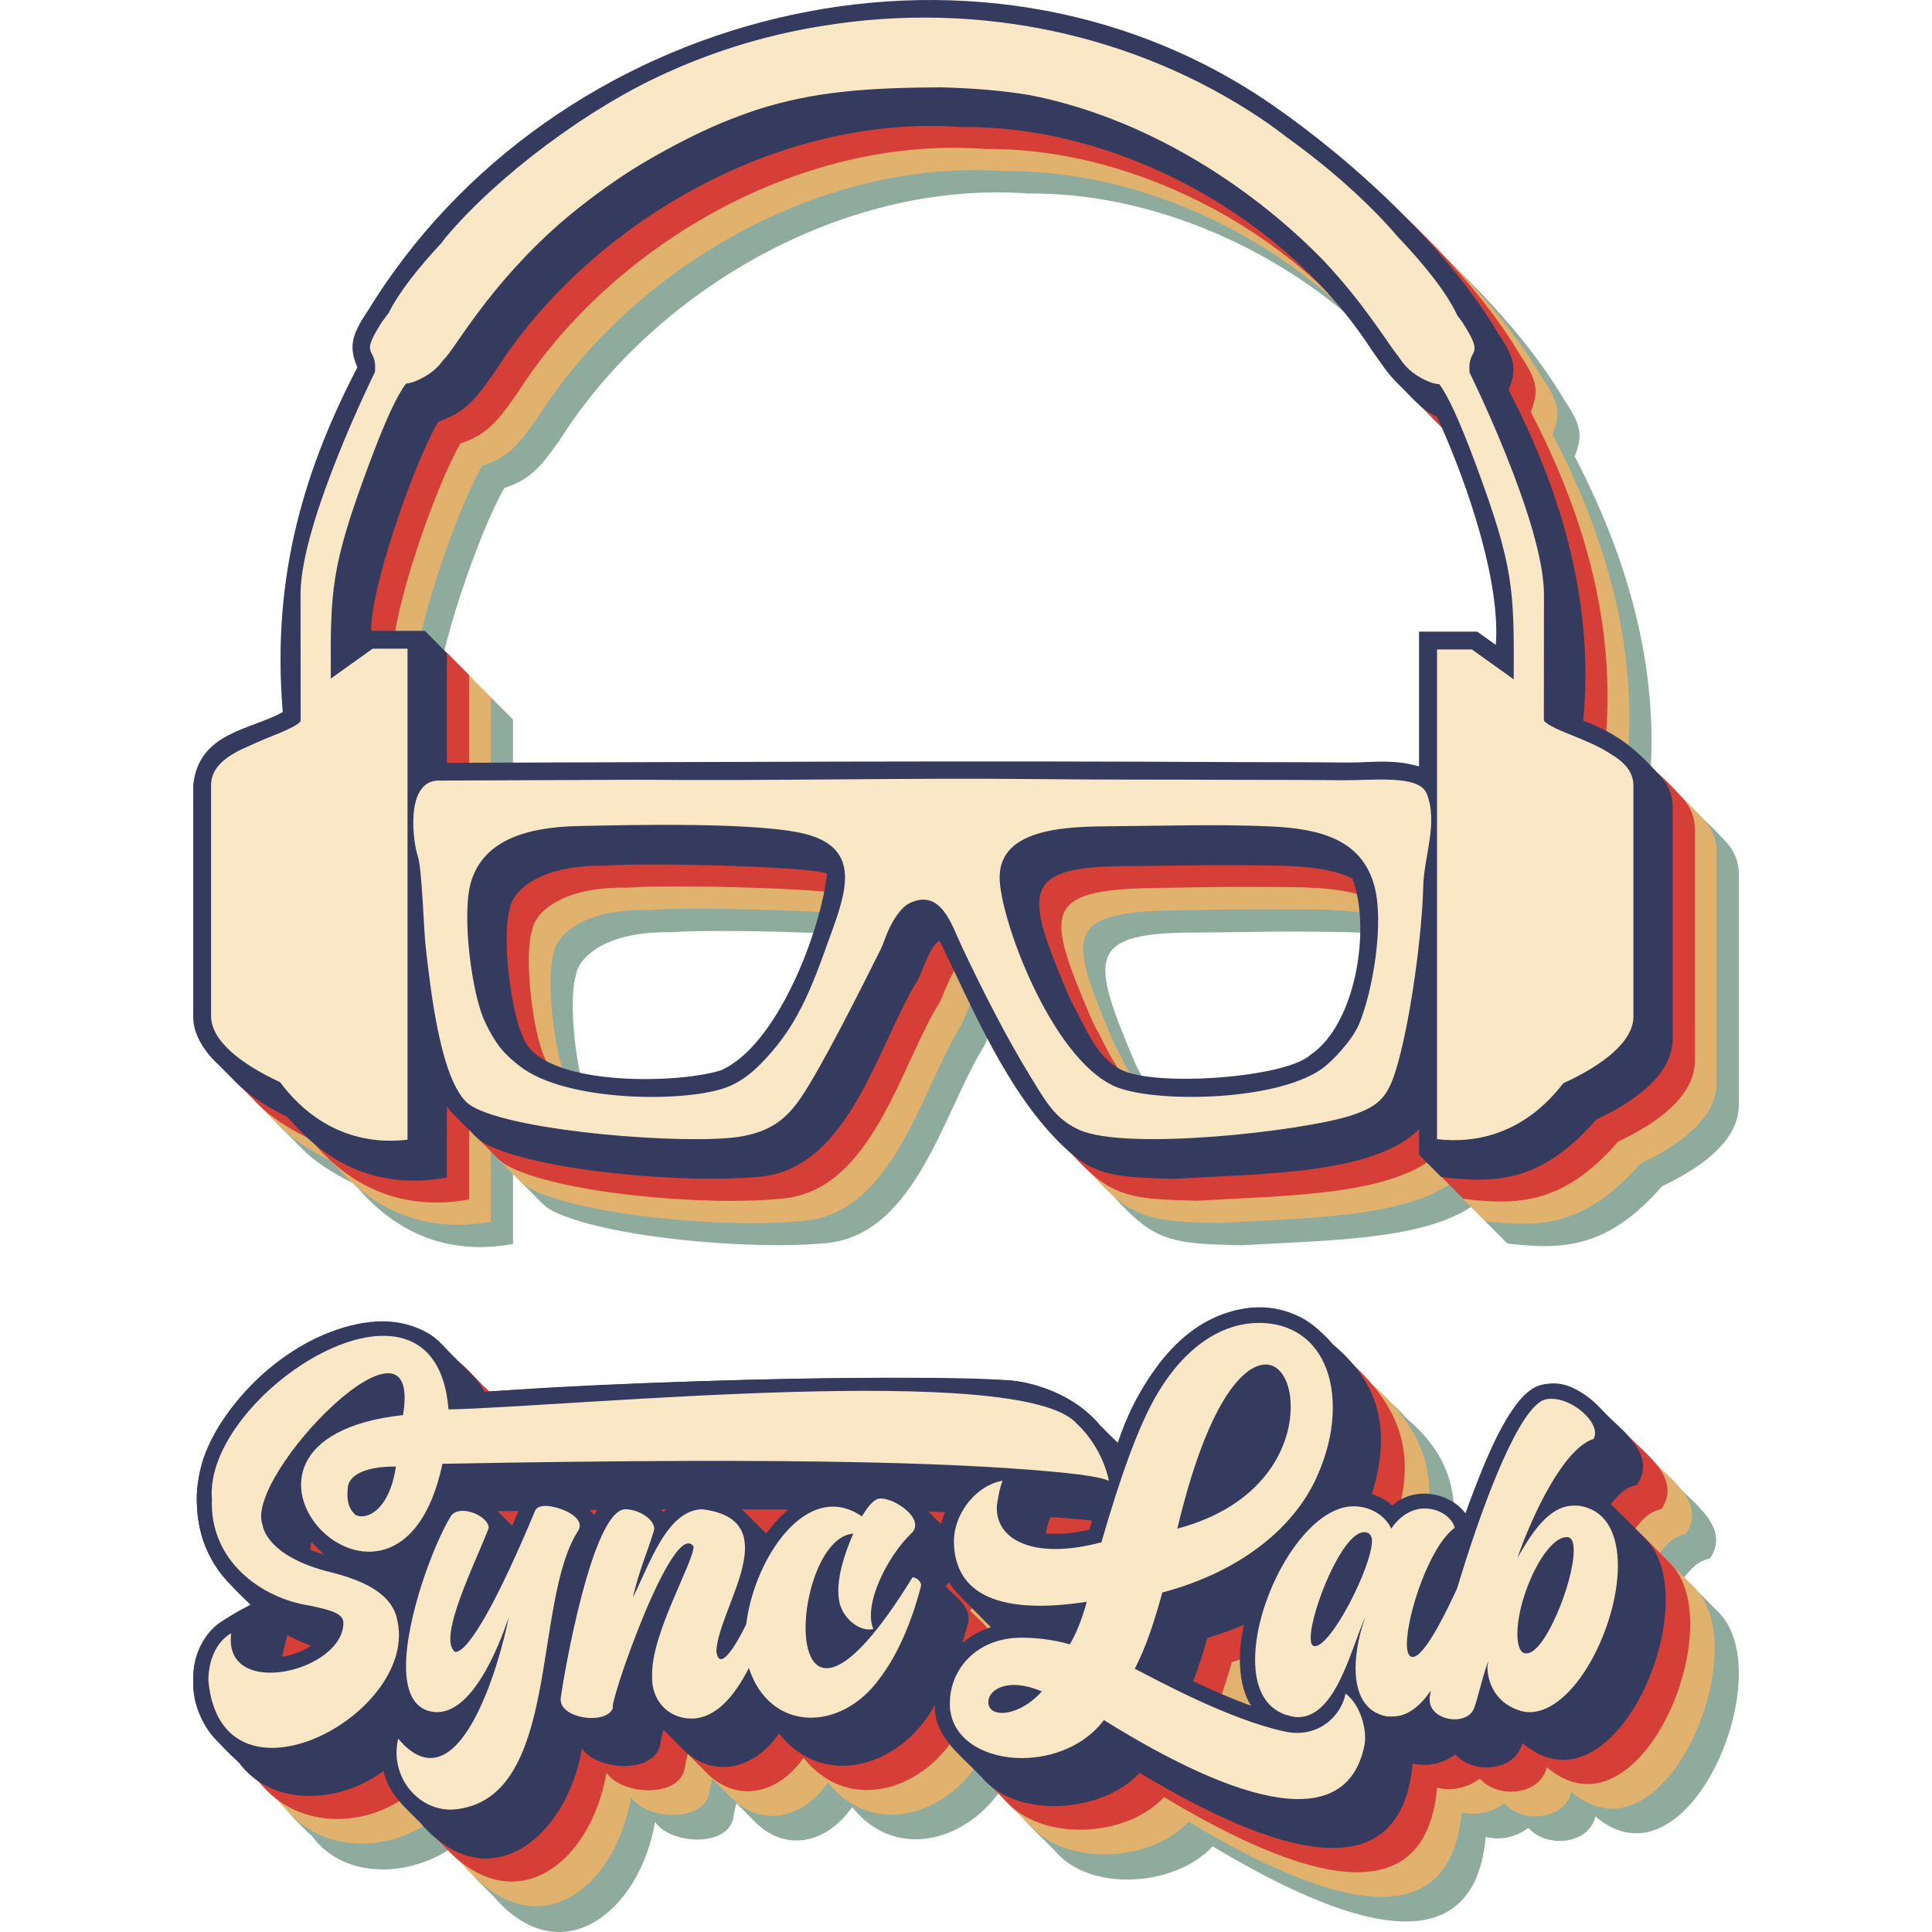<svg width="16" height="16" viewBox="0 0 80 100" fill="none" xmlns="http://www.w3.org/2000/svg">
<g clip-path="url(#clip0_408_2818)">
<path fill-rule="evenodd" clip-rule="evenodd" d="M70.844 36.82L69.883 36.133H66.87V43.109C65.427 42.689 64.294 42.938 62.934 42.907C61.106 42.886 59.304 42.895 57.489 42.887C44.062 42.808 30.018 42.883 16.553 42.923V37.241L15.411 36.093H12.636C12.554 34.063 14.78 27.535 16.106 25.259C17.559 24.792 18.098 23.994 19.006 22.727C23.769 15.193 33.493 9.299 43.242 10.017C51.303 9.945 59.943 14.64 64.418 21.556C64.964 22.315 65.222 22.764 65.827 23.351C66.487 23.985 66.918 24.59 67.807 25.024C69.52 28.781 71.09 33.705 70.844 36.82ZM61.259 58.031C60.007 59.223 53.227 59.719 51.441 58.807C50.138 58.122 49.656 56.693 48.822 55.184C46.411 49.513 46.111 48.237 52.123 48.268C53.812 48.256 55.491 48.217 57.189 48.217C59.292 48.257 61.884 48.122 63.424 48.923C64.397 51.498 63.601 56.454 61.259 58.031ZM36.225 48.703C35.909 51.566 33.676 57.565 30.727 58.842C28.41 59.57 21.325 59.691 20.479 57.078C19.855 55.776 19.381 51.879 19.81 50.477C19.942 49.542 21.373 48.181 24.756 48.253C26.982 48.056 36.389 48.322 36.225 48.703ZM79.235 43.464C78.012 42.137 77.083 41.386 75.367 40.746C75.996 34.176 73.937 28.311 71.507 23.622C71.91 22.592 71.889 22.057 70.985 20.73C68.454 16.416 63.598 11.837 59.158 8.789C43.827 -1.707 21.968 3.962 12.457 19.532C11.566 20.847 11.492 21.424 11.917 22.451C9.308 27.507 7.448 33.053 8.058 40.292C6.426 41.225 3.715 41.316 3.422 44.066V56.027C3.395 56.906 3.95 57.838 4.737 58.557C5.044 58.866 5.351 59.173 5.657 59.482C6.271 60.097 7.139 60.683 8.261 61.237C8.365 61.342 8.469 61.447 8.573 61.551C10.969 64.279 13.807 64.892 16.553 64.388V60.712C16.833 61.097 17.179 61.387 17.503 61.725C17.82 62.031 18.119 62.4 18.499 62.621C21.088 64.027 28.863 64.748 32.887 64.332C37.453 63.793 38.884 57.409 40.937 54.148C41.212 53.56 41.615 52.302 42.06 52.142C43.682 55.45 45.571 60.087 48.555 62.866C50.125 64.36 51.356 64.377 54.23 64.456C58.964 64.174 64.53 64.214 66.87 61.888V63.208L68.015 64.359C70.905 64.714 73.232 64.604 76.033 61.396C78.666 60.146 80 58.735 80 57.197V45.236C80 44.567 79.744 43.974 79.235 43.464Z" fill="#8FAB9D"/>
<path fill-rule="evenodd" clip-rule="evenodd" d="M69.697 35.666L68.736 34.98H65.723V41.956C64.28 41.536 63.147 41.777 61.786 41.754C59.959 41.723 58.157 41.742 56.342 41.734C42.915 41.655 28.871 41.73 15.406 41.77V36.088L14.264 34.94H11.489C11.407 32.91 13.633 26.381 14.959 24.105C16.412 23.639 16.951 22.841 17.859 21.574C22.622 14.04 32.346 8.146 42.095 8.863C50.155 8.792 58.796 13.487 63.27 20.403C63.817 21.162 64.073 21.613 64.679 22.198C65.338 22.834 65.771 23.436 66.66 23.871C68.373 27.628 69.943 32.552 69.697 35.666ZM60.112 56.878C58.861 58.07 52.075 58.576 50.294 57.654C48.987 56.976 48.509 55.54 47.675 54.03C45.264 48.359 44.965 47.194 50.976 47.115C52.665 47.092 54.344 47.047 56.041 47.063C58.146 47.083 60.737 46.968 62.277 47.77C63.249 50.345 62.454 55.301 60.112 56.878ZM35.078 47.55C34.761 50.413 32.529 56.412 29.581 57.688C27.263 58.417 20.178 58.538 19.332 55.925C18.708 54.623 18.234 50.726 18.663 49.324C18.795 48.389 20.226 47.028 23.609 47.1C25.835 46.903 35.242 47.168 35.078 47.55ZM78.088 42.311C76.865 40.984 75.936 40.232 74.219 39.593C74.849 33.023 72.79 27.158 70.36 22.469C70.763 21.439 70.742 20.904 69.838 19.576C67.307 15.263 62.451 10.683 58.011 7.635C42.68 -2.86 20.821 2.809 11.31 18.378C10.419 19.694 10.345 20.27 10.77 21.298C8.161 26.354 6.301 31.9 6.911 39.139C5.279 40.072 2.568 40.162 2.275 42.913V54.873C2.248 55.753 2.803 56.684 3.59 57.404C3.897 57.712 4.204 58.02 4.51 58.328C5.124 58.943 5.992 59.53 7.114 60.084C7.218 60.189 7.322 60.294 7.426 60.398C9.822 63.126 12.66 63.739 15.406 63.235V59.558C15.686 59.943 16.032 60.233 16.356 60.572C16.673 60.878 16.968 61.252 17.352 61.468C19.92 62.911 27.719 63.623 31.74 63.178C36.31 62.672 37.737 56.256 39.79 52.995C40.065 52.407 40.468 51.149 40.913 50.989C42.535 54.296 44.439 58.917 47.408 61.713C48.986 63.198 50.209 63.223 53.082 63.302C57.816 63.021 63.383 63.06 65.723 60.735V62.055L66.868 63.206C69.758 63.561 72.085 63.45 74.886 60.242C77.519 58.993 78.853 57.582 78.853 56.043V44.082C78.853 43.414 78.597 42.821 78.088 42.311Z" fill="#E1B26E"/>
<path fill-rule="evenodd" clip-rule="evenodd" d="M68.569 34.513L67.609 33.826H64.596V40.802C63.153 40.383 62.02 40.624 60.659 40.6C58.832 40.57 57.03 40.589 55.214 40.58C41.788 40.501 27.743 40.577 14.279 40.616V34.934L13.137 33.786H10.362C10.28 31.756 12.505 25.228 13.832 22.952C15.285 22.485 15.823 21.687 16.731 20.421C21.495 12.886 31.219 6.993 40.968 7.71C49.028 7.638 57.669 12.333 62.143 19.249C62.69 20.008 62.946 20.459 63.552 21.045C64.21 21.68 64.643 22.283 65.533 22.717C67.245 26.474 68.816 31.398 68.569 34.513ZM58.985 55.724C57.733 56.916 50.947 57.423 49.166 56.5C47.859 55.823 47.382 54.386 46.548 52.877C44.136 47.206 43.837 46.041 49.848 45.961C51.537 45.939 53.217 45.893 54.914 45.91C57.018 45.93 59.61 45.815 61.15 46.617C62.122 49.191 61.326 54.147 58.985 55.724ZM33.951 46.397C33.634 49.26 31.402 55.258 28.453 56.535C26.136 57.263 19.05 57.385 18.204 54.771C17.581 53.469 17.107 49.573 17.535 48.171C17.668 47.235 19.099 45.875 22.482 45.947C24.708 45.75 34.115 46.014 33.951 46.397ZM76.96 41.158C75.738 39.83 74.809 39.079 73.092 38.439C73.722 31.87 71.663 26.005 69.232 21.315C69.636 20.285 69.615 19.75 68.71 18.423C66.18 14.11 61.324 9.53 56.883 6.482C41.553 -4.014 19.693 1.655 10.182 17.225C9.292 18.541 9.218 19.117 9.642 20.144C7.034 25.2 5.174 30.747 5.783 37.985C4.152 38.919 1.441 39.009 1.148 41.76V53.72C1.12 54.599 1.675 55.531 2.463 56.251C2.769 56.559 3.076 56.867 3.383 57.175C3.996 57.79 4.865 58.376 5.987 58.93C6.091 59.036 6.194 59.141 6.299 59.244C8.695 61.972 11.533 62.585 14.279 62.082V58.405C14.559 58.789 14.905 59.08 15.229 59.418C15.546 59.724 15.841 60.099 16.224 60.314C18.793 61.758 26.592 62.47 30.613 62.025C35.182 61.518 36.609 55.103 38.662 51.841C38.938 51.254 39.34 49.995 39.786 49.835C41.408 53.143 43.311 57.764 46.281 60.559C47.859 62.045 49.082 62.07 51.955 62.149C56.689 61.867 62.256 61.907 64.596 59.581V60.901L65.74 62.052C68.631 62.408 70.958 62.297 73.758 59.089C76.392 57.84 77.726 56.428 77.726 54.89V42.929C77.726 42.261 77.469 41.667 76.96 41.158Z" fill="#D63F37"/>
<path fill-rule="evenodd" clip-rule="evenodd" d="M67.422 33.38L66.462 32.693H63.449V39.669C62.006 39.249 60.873 39.498 59.512 39.468C57.685 39.446 55.883 39.455 54.067 39.447C40.641 39.368 26.597 39.444 13.132 39.483V33.801L11.99 32.653H9.215C9.133 30.623 11.358 24.095 12.685 21.819C14.138 21.352 14.676 20.554 15.584 19.287C20.348 11.753 30.072 5.86 39.821 6.577C47.881 6.505 56.522 11.2 60.996 18.116C61.543 18.875 61.801 19.324 62.405 19.912C63.065 20.545 63.497 21.15 64.386 21.584C66.098 25.341 67.669 30.265 67.422 33.38ZM57.838 54.591C56.586 55.783 49.805 56.279 48.019 55.367C46.716 54.682 46.235 53.254 45.401 51.743C42.989 46.073 42.69 44.797 48.701 44.828C50.391 44.816 52.07 44.777 53.767 44.777C55.871 44.817 58.463 44.682 60.003 45.483C60.975 48.059 60.18 53.014 57.838 54.591ZM32.804 45.264C32.487 48.127 30.255 54.125 27.306 55.402C24.989 56.13 17.904 56.252 17.058 53.638C16.434 52.337 15.96 48.44 16.388 47.037C16.521 46.102 17.952 44.742 21.335 44.813C23.561 44.616 32.968 44.882 32.804 45.264ZM75.813 40.024C74.591 38.697 73.662 37.946 71.945 37.306C72.575 30.737 70.516 24.872 68.085 20.182C68.489 19.152 68.468 18.617 67.563 17.29C65.033 12.976 60.177 8.397 55.736 5.349C40.406 -5.147 18.546 0.522 9.036 16.092C8.145 17.407 8.071 17.984 8.495 19.011C5.887 24.067 4.027 29.613 4.636 36.852C3.005 37.785 0.294 37.876 0.001 40.627V52.587C-0.026 53.466 0.528 54.398 1.316 55.118C1.622 55.426 1.929 55.733 2.236 56.042C2.849 56.657 3.718 57.243 4.84 57.797C4.944 57.902 5.047 58.007 5.152 58.111C7.548 60.839 10.386 61.452 13.132 60.949V57.272C13.412 57.657 13.758 57.947 14.082 58.285C14.399 58.591 14.697 58.96 15.077 59.181C17.666 60.587 25.442 61.309 29.466 60.892C34.032 60.353 35.463 53.969 37.515 50.708C37.791 50.12 38.194 48.862 38.639 48.702C40.261 52.01 42.15 56.647 45.133 59.426C46.704 60.92 47.935 60.937 50.808 61.016C55.542 60.734 61.109 60.774 63.449 58.448V59.769L64.594 60.919C67.484 61.274 69.811 61.164 72.612 57.956C75.245 56.706 76.579 55.295 76.579 53.757V41.796C76.579 41.127 76.322 40.535 75.813 40.024Z" fill="#343B5E"/>
<path fill-rule="evenodd" clip-rule="evenodd" d="M60.316 53.071C59.984 53.827 58.979 54.939 58.371 55.356C55.907 57.043 49.558 57.089 47.653 56.209C44.363 54.689 41.719 47.45 41.741 45.386C41.766 42.824 45.325 42.781 47.577 42.766C50.256 42.746 53.098 42.653 55.783 42.776C58.471 42.897 60.437 43.526 61.104 45.738C61.689 47.684 61.048 51.396 60.316 53.071ZM32.821 48.864C32.105 50.857 31.397 52.781 29.942 54.446C29.396 55.073 28.693 55.851 27.651 56.264C25.616 57.069 19.346 57.074 16.919 55.196C16.062 54.535 15.656 54.048 15.106 52.901C14.406 51.44 13.879 47.285 14.386 45.627C15.052 43.446 17.336 42.812 19.916 42.757C22.437 42.702 29.537 42.518 31.88 43.22C34.721 44.069 33.678 46.485 32.821 48.864ZM63.856 41.098C63.459 40.069 61.102 40.407 59.35 40.384C57.595 40.362 55.835 40.374 54.08 40.365C50.658 40.347 47.212 40.363 43.774 40.326C36.858 40.252 29.909 40.428 23.02 40.36L12.613 40.403C10.947 40.532 11.395 43.652 11.617 44.284C11.852 44.95 11.918 48.046 12.047 49.141C12.278 51.078 12.809 56.303 14.414 57.253C16.665 58.586 25.475 59.25 28.209 58.847C29.894 58.598 30.726 57.892 31.466 56.8C32.555 55.19 34.583 51.143 35.574 49.158C35.717 48.87 35.795 48.591 35.941 48.249C36.172 47.708 36.601 46.988 37.059 46.76C38.702 45.946 39.261 47.883 39.764 48.951C40.804 51.163 42.115 53.75 43.379 55.793C44.095 56.952 44.598 57.917 45.864 58.483C48.336 59.587 57.454 58.54 59.916 57.744C61.513 57.226 61.894 56.678 62.36 55.01C63.03 52.609 63.606 48.382 63.667 45.861C63.704 44.352 64.44 42.611 63.856 41.098Z" fill="#FAE7C6"/>
<path fill-rule="evenodd" clip-rule="evenodd" d="M69.916 30.778L69.91 37.278C69.91 37.289 69.911 37.299 69.912 37.308C70.399 37.825 72.194 38.238 73.368 39.026C74.042 39.42 74.546 39.932 74.546 40.657V52.617C74.546 53.909 72.979 55.123 70.911 56.073C68.904 58.685 66.394 59.205 64.38 58.962V33.616H66.185L68.35 35.163C68.374 30.533 68.36 29.377 66.428 24.149C65.534 21.728 64.956 20.523 64.509 19.891C64.389 19.868 64.2 19.88 63.763 19.669C63.032 19.313 62.711 18.95 62.388 18.456C61.864 17.84 60.7 15.82 58.485 13.464C54.554 9.443 49.109 6.062 43.329 4.928C41.901 4.685 40.406 4.569 38.711 4.52C34.868 4.537 32.09 4.744 29.197 5.674C28.549 5.888 27.907 6.128 27.275 6.393C26.149 6.87 24.971 7.466 23.677 8.209C23.348 8.398 23.027 8.59 22.716 8.786C21.414 9.615 20.182 10.534 19.038 11.515C15.228 14.844 13.542 18.09 12.97 18.608L12.947 18.628C12.662 19.023 12.337 19.334 11.709 19.638C11.327 19.823 11.134 19.838 11.012 19.855C10.559 20.466 9.972 21.67 9.044 24.179C7.121 29.38 7.099 30.551 7.122 35.123L9.287 33.576H11.093V58.991C9.056 59.237 6.513 58.702 4.495 56.012C2.459 55.067 0.926 53.865 0.926 52.588V40.628C0.926 39.626 1.885 39.033 2.93 38.594C3.972 38.095 5.137 37.756 5.54 37.36C5.553 37.324 5.562 37.287 5.562 37.248L5.556 30.748C5.556 27.038 9.407 19.258 9.408 19.255C9.539 17.867 8.527 18.585 9.795 16.625L10.116 16.2C10.639 15.142 11.652 13.859 12.87 12.554L13.073 12.284C15.79 9.066 20.455 5.587 24.453 3.79L24.556 3.744C27.142 2.57 29.885 1.758 32.701 1.32C40.615 0.051 48.705 1.751 55.244 6.12C55.647 6.39 56.116 6.73 56.629 7.123C58.825 8.702 60.867 10.514 62.348 12.254C63.742 13.717 64.903 15.172 65.432 16.331L65.677 16.655C66.945 18.615 65.934 17.897 66.065 19.285C66.065 19.288 69.916 27.068 69.916 30.778Z" fill="#FAE7C6"/>
<path d="M69.975 82.95C69.746 83.514 69.526 83.937 69.341 84.238C69.387 83.755 69.521 83.179 69.718 82.632L69.721 82.624C69.986 81.865 70.312 81.275 70.592 80.889C70.489 81.476 70.266 82.23 69.975 82.95ZM65.134 80.451C64.96 80.992 64.804 81.497 64.669 81.947C64.334 82.663 64.056 83.217 63.828 83.643C64.106 82.537 64.609 81.267 65.134 80.451ZM50.799 83.082C52.665 82.534 54.313 81.717 55.663 80.694C54.731 82.364 54.163 84.331 54.163 85.923C54.163 86.873 54.364 87.673 54.745 88.29C52.874 87.619 50.95 86.638 49.777 86.029C50.176 85.126 50.489 84.168 50.799 83.082ZM55.508 71.43C55.683 71.43 56.008 71.909 56.008 72.823C56.008 74.498 54.946 76.7 52.059 77.911C53.497 72.637 55.012 71.43 55.508 71.43ZM59.405 82.103C59.492 81.904 59.576 81.724 59.656 81.561C59.574 81.751 59.483 81.95 59.383 82.156C59.39 82.138 59.398 82.12 59.405 82.103ZM44.622 79.388C43.712 79.388 43.013 79.173 42.652 78.783C42.454 78.569 42.367 78.309 42.387 77.988C42.421 77.728 42.526 77.174 42.614 76.978L42.685 76.822C43.366 76.868 43.937 76.915 44.413 76.96L44.558 76.978V76.978L45.434 77.08L45.435 77.079L45.896 77.133C46.49 77.218 46.794 77.29 46.935 77.33C46.752 77.906 46.564 78.519 46.372 79.173C45.739 79.316 45.152 79.388 44.622 79.388ZM12.788 89.986C12.561 90.111 12.36 90.174 12.192 90.174C11.777 90.174 11.422 89.882 11.325 89.672L10.778 88.475C11.065 88.893 11.423 89.128 11.752 89.26C12.037 89.375 12.318 89.428 12.636 89.428C12.926 89.428 13.212 89.373 13.492 89.264C13.273 89.577 13.038 89.827 12.788 89.986ZM8.812 81.099C8.93 81.11 9.048 81.115 9.168 81.115C9.813 81.115 10.76 80.959 11.607 80.214L11.614 80.208C11.623 80.2 11.633 80.189 11.643 80.18C11.355 80.898 11.072 81.707 10.835 82.541C10.541 82.126 10.147 81.779 9.662 81.515C9.398 81.364 9.113 81.225 8.812 81.099ZM8.792 77.098C8.806 77.033 9.018 76.891 9.465 76.798C9.26 77.327 9.004 77.583 8.839 77.666C8.768 77.472 8.752 77.281 8.792 77.098ZM4.382 78.835L4.381 78.834C4.323 78.379 4.478 77.766 4.807 77.077C4.856 77.749 5.079 78.432 5.466 79.026C5.897 79.689 6.518 80.238 7.238 80.596C4.703 79.956 4.4 78.909 4.382 78.835ZM10.154 71.901C10.169 71.973 10.182 72.083 10.182 72.243C10.182 72.342 10.177 72.448 10.167 72.562C9.439 72.697 8.701 72.865 8.013 73.104C8.897 72.374 9.678 71.963 10.154 71.901ZM32.63 82.959C32.641 83.031 32.653 83.098 32.663 83.161L32.669 83.195L32.678 83.23C32.858 83.925 33.344 84.484 33.892 84.817C33.342 85.37 32.969 85.557 32.8 85.571C32.634 85.484 32.465 85.081 32.465 84.365C32.465 83.941 32.524 83.454 32.63 82.959ZM71.766 77.154L71.717 77.148H71.447C71.285 77.148 71.129 77.163 70.979 77.192C71.614 76.128 72.241 75.401 72.713 75.254L73.034 75.154L73.186 74.853C73.245 74.734 73.345 74.491 73.345 74.196C73.345 72.869 71.631 71.619 70.303 71.619C69.859 71.619 69.498 71.732 69.202 71.963C68.729 72.303 67.966 73.097 66.772 75.943C66.44 76.735 66.124 77.567 65.834 78.383C65.431 77.744 64.611 77.296 63.736 77.296C63.128 77.296 62.552 77.511 62.052 77.914C61.559 77.484 60.907 77.22 60.194 77.187L60.176 77.186H60.046C59.51 77.186 58.963 77.344 58.425 77.647C58.58 77.38 58.722 77.107 58.847 76.829C59.458 75.485 59.768 74.15 59.768 72.861C59.768 70.586 58.805 68.848 57.127 68.09C56.545 67.821 55.876 67.685 55.139 67.685C53.839 67.685 51.347 68.203 49.26 71.667C48.753 72.505 48.24 73.626 47.7 75.088C47.411 74.47 46.961 73.747 46.27 73.103L46.26 73.094C45.128 72.075 43.403 71.53 42.196 71.442C41 71.355 39.123 71.311 36.618 71.311C30.417 71.311 21.456 71.591 16.643 71.936C16.189 71.968 15.721 71.995 15.269 72.021C14.834 72.046 14.389 72.071 13.944 72.102C13.733 70.571 13.072 69.481 12.008 68.927C11.342 68.571 10.597 68.39 9.795 68.39C8.078 68.39 6.05 69.207 4.231 70.631C2.458 72.019 1.107 73.792 0.523 75.496L0.516 75.517C0.296 76.225 0.184 76.929 0.184 77.611C0.184 77.986 0.214 78.359 0.273 78.715C0.393 79.457 0.633 80.153 0.988 80.784C2.222 82.99 4.487 83.553 5.84 83.889L5.851 83.892H5.851L5.911 83.907C6.267 83.996 6.729 84.111 6.962 84.215C6.904 84.334 6.788 84.522 6.576 84.772C6.067 85.365 5.016 85.795 4.076 85.795C4.009 85.795 3.941 85.792 3.873 85.787C3.439 85.756 2.93 85.604 2.779 85.266L2.766 85.233C2.741 85.165 2.728 85.085 2.728 84.995C2.728 84.911 2.728 84.832 2.735 84.777L2.737 84.763C2.738 84.755 2.74 84.747 2.742 84.74L3.18 82.94L1.581 83.858C0.591 84.427 0 85.601 0 86.999C0 88.844 1.097 90.869 3.547 91.237C3.83 91.284 4.057 91.284 4.298 91.284C6.604 91.284 8.755 89.872 10.08 88.093L9.823 89.891C9.782 90.174 9.74 90.467 9.74 90.747C9.74 92.838 11.352 94.476 13.41 94.476C14.043 94.476 14.618 94.349 15.119 94.099C16.989 93.216 17.877 91.153 18.446 88.756C18.81 89.352 19.598 89.726 20.605 89.726C21.667 89.726 22.409 89.248 22.497 88.507C22.538 88.199 22.697 87.585 22.949 86.799C22.971 88.599 23.995 89.322 24.856 89.611C25.148 89.708 25.486 89.762 25.806 89.762C26.854 89.762 27.813 89.167 28.668 87.99C29.44 89.076 30.629 89.726 31.968 89.726C33.506 89.726 34.987 88.89 36.14 87.371C37.106 86.097 37.872 84.392 38.416 82.302L38.442 82.203V82.064C38.442 81.433 37.854 80.859 37.207 80.859C37.098 80.859 36.993 80.876 36.893 80.909C37.123 80.547 37.373 80.231 37.628 80.014C37.958 79.757 38.147 79.383 38.147 78.984C38.147 77.889 36.656 76.777 35.584 76.777H35.471L35.431 76.781C34.985 76.826 34.631 77.121 34.361 77.443C33.947 77.247 33.541 77.148 33.148 77.148C32.966 77.148 32.752 77.179 32.494 77.242C31.436 77.465 30.359 78.316 29.46 79.638C29.428 79.685 29.397 79.734 29.365 79.782C29.13 78.436 27.809 77.334 26.323 77.334C25.63 77.334 25.031 77.566 24.59 78.005C24.505 78.087 24.418 78.18 24.33 78.281C23.898 77.706 23.088 77.334 22.338 77.334C21.702 77.334 21.196 77.608 20.913 78.106L20.898 78.132L20.886 78.158C20.829 78.278 20.773 78.404 20.716 78.532C20.372 77.685 19.117 77.148 18.244 77.148C17.364 77.148 17.053 77.667 16.958 77.9C15.891 80.462 15.102 82.073 14.54 83.084C14.877 82.047 15.38 80.789 15.963 79.637C16.074 79.413 16.084 79.24 16.084 79.095C16.084 78.101 14.927 77.408 13.89 77.408C13.632 77.408 13.395 77.462 13.191 77.564C13.314 77.234 13.428 76.888 13.53 76.529C18.029 76.46 22.186 76.425 25.888 76.425C32.44 76.425 36.965 76.535 40.075 76.676C39.898 76.827 39.73 76.994 39.575 77.179C38.925 77.951 38.563 78.925 38.582 79.853C38.612 81.371 39.333 83.918 43.822 83.918C44.223 83.918 44.651 83.898 45.102 83.858C45.055 83.976 45.007 84.089 44.958 84.197C44.08 84.01 43.306 83.978 42.877 83.978C39.951 83.978 38.371 86.127 38.371 88.149C38.371 88.324 38.371 88.56 38.423 88.792C38.745 90.594 40.535 91.803 42.889 91.803C44.605 91.803 46.199 91.166 47.289 90.07C51.501 92.628 54.831 93.925 57.193 93.925C59.455 93.925 60.946 92.707 61.39 90.497C61.445 90.224 61.454 89.911 61.421 89.585C61.511 89.608 61.603 89.628 61.699 89.642L61.758 89.651H62.075C62.625 89.651 63.146 89.471 63.633 89.113C64.037 89.555 64.667 89.799 65.284 89.799C66.09 89.799 66.752 89.397 67.014 88.749C67.042 88.68 67.069 88.605 67.097 88.523C67.403 88.832 67.798 89.094 68.294 89.268C68.557 89.37 68.871 89.428 69.158 89.428C70.536 89.428 71.902 88.362 73.005 86.426C73.957 84.754 74.526 82.749 74.526 81.062C74.526 78.799 73.52 77.375 71.766 77.154Z" fill="#343B5E"/>
<path d="M9.893 88.984C9.472 89.267 8.926 89.475 8.379 89.559L8.651 88.439L8.639 88.447L8.643 88.431C9.061 88.664 9.486 88.842 9.893 88.984ZM8.643 88.431L8.631 88.438L8.634 88.426C8.637 88.428 8.64 88.43 8.643 88.431ZM8.631 88.425L8.622 88.43L8.625 88.421C8.627 88.422 8.629 88.423 8.631 88.425ZM8.62 88.418L8.614 88.421L8.615 88.416C8.617 88.416 8.618 88.417 8.62 88.418ZM8.608 88.411L8.606 88.413L8.606 88.41C8.607 88.411 8.607 88.411 8.608 88.411ZM33.224 82.964C32.874 82.621 32.542 82.261 32.182 81.929C33.017 81.93 33.818 81.933 34.586 81.938C34.186 82.272 33.8 82.689 33.439 83.18C33.367 83.108 33.295 83.036 33.224 82.964ZM42.488 82.692C42.275 82.478 42.062 82.263 41.849 82.049C42.14 82.057 42.422 82.065 42.698 82.073C42.611 82.276 42.541 82.483 42.488 82.692ZM20.293 82.78C20.043 82.528 19.792 82.276 19.542 82.025C19.904 82.019 20.264 82.014 20.621 82.009C20.509 82.277 20.399 82.533 20.293 82.78ZM28.132 82.077C28.085 82.031 28.039 81.984 27.993 81.937C28.082 81.937 28.171 81.937 28.259 81.936C28.217 81.981 28.175 82.028 28.132 82.077ZM24.555 82.228C24.468 82.141 24.381 82.053 24.295 81.966C24.422 81.964 24.551 81.963 24.678 81.962C24.637 82.048 24.596 82.137 24.555 82.228ZM9.903 83.619C10.12 83.837 10.337 84.055 10.554 84.273C10.289 84.192 10.054 84.107 9.845 84.02C9.853 83.894 9.872 83.76 9.903 83.619ZM78.992 83.491C78.379 82.883 77.781 82.259 77.16 81.659C77.673 81.013 77.96 80.795 78.516 80.658C79.57 79.069 77.692 77.852 76.714 76.788C72.919 72.897 71.167 78.076 69.648 82.142C68.77 81.016 66.989 80.728 65.847 81.724C65.547 81.461 65.187 81.262 64.791 81.138C65.788 77.891 65.239 75.453 62.784 73.396C59.047 69.029 53.471 72.665 51.645 78.498C51.341 78.193 51.037 77.888 50.733 77.583C49.606 76.204 47.498 75.333 45.988 75.255C38.104 74.877 25.969 75.377 18.876 75.844C18.521 75.156 17.94 74.719 17.429 74.176C16.901 73.678 16.455 73.074 15.795 72.741C11.007 70.456 3.94 76.424 3.97 81.42C4.004 83.97 5.011 85.23 6.755 86.867C5.132 87.68 3.734 88.6 3.786 90.804C3.731 92.65 4.857 93.842 6.154 95.044C7.897 97.392 11.436 97.137 13.634 95.462C13.871 96.618 14.737 97.346 15.518 98.128C19.011 102.22 23.102 98.995 23.908 94.302C24.679 95.48 27.771 95.654 27.971 94.004C27.992 93.851 28.041 93.621 28.117 93.332C28.439 93.656 28.762 93.98 29.084 94.304C30.632 95.867 32.761 95.459 34.107 93.535C36.439 96.472 40.427 95.24 42.163 92.065C42.134 93.44 43.104 94.332 44.015 95.209C44.207 95.403 44.4 95.596 44.593 95.79C46.448 97.995 50.875 97.629 52.767 95.566C58.421 98.948 66.228 102.508 66.901 95.081C67.67 95.263 68.444 95.103 69.113 94.611C70.043 95.676 72.239 95.483 72.578 94.02C77.354 98.097 82.134 86.735 78.992 83.491ZM43.893 87.803C44.091 86.96 43.205 86.456 42.728 85.907C42.788 85.833 42.849 85.764 42.91 85.7C43.163 86.157 43.608 86.548 43.98 86.929C44.344 87.295 44.708 87.661 45.072 88.027C44.494 88.214 43.998 88.501 43.589 88.856C43.697 88.516 43.798 88.166 43.893 87.803ZM50.165 82.981C49.337 83.162 48.665 83.239 47.916 83.173C47.983 82.812 48.039 82.567 48.162 82.325C48.92 82.379 49.469 82.418 50.035 82.481V82.481L50.304 82.512C50.258 82.666 50.212 82.823 50.165 82.981ZM56.278 88.582C56.936 88.388 57.567 88.161 58.168 87.904C57.852 89.285 57.837 90.998 58.539 92.094C57.513 91.726 56.471 91.265 55.546 90.823C55.814 90.127 56.047 89.39 56.278 88.582Z" fill="#8FAB9D"/>
<path d="M8.643 87.709C8.222 87.992 7.676 88.2 7.129 88.284L7.401 87.165L7.389 87.172L7.393 87.157C7.811 87.389 8.236 87.568 8.643 87.709ZM7.393 87.156L7.381 87.163L7.384 87.151C7.387 87.153 7.39 87.155 7.393 87.156ZM7.381 87.15L7.373 87.155L7.375 87.146C7.377 87.148 7.379 87.149 7.381 87.15ZM7.37 87.143L7.364 87.147L7.366 87.141C7.367 87.142 7.368 87.142 7.37 87.143ZM7.358 87.137L7.356 87.138L7.356 87.136C7.357 87.136 7.358 87.136 7.358 87.137ZM31.974 81.688C31.625 81.345 31.292 80.986 30.933 80.653C31.768 80.655 32.569 80.657 33.337 80.662C32.937 80.997 32.551 81.413 32.19 81.905C32.118 81.833 32.046 81.76 31.974 81.688ZM41.239 81.417C41.026 81.202 40.813 80.988 40.599 80.773C40.891 80.781 41.173 80.789 41.449 80.797C41.362 81 41.292 81.207 41.239 81.417ZM19.043 81.504C18.793 81.253 18.543 81.001 18.292 80.749C18.654 80.744 19.014 80.739 19.372 80.734C19.259 81.001 19.15 81.258 19.043 81.504ZM26.883 80.801C26.836 80.755 26.79 80.709 26.744 80.662C26.833 80.661 26.922 80.661 27.01 80.66C26.968 80.705 26.925 80.752 26.883 80.801ZM23.306 80.952C23.219 80.865 23.132 80.778 23.045 80.69C23.173 80.689 23.301 80.688 23.428 80.686C23.387 80.772 23.347 80.862 23.306 80.952ZM8.654 82.344C8.871 82.561 9.087 82.78 9.304 82.998C9.04 82.917 8.804 82.832 8.595 82.745C8.603 82.619 8.622 82.485 8.654 82.344ZM77.744 82.216C77.131 81.607 76.533 80.983 75.912 80.383C76.425 79.737 76.712 79.519 77.268 79.382C78.323 77.793 76.459 76.561 75.465 75.512C71.727 71.565 69.919 76.799 68.399 80.866C67.522 79.74 65.741 79.451 64.599 80.448C64.299 80.186 63.939 79.986 63.543 79.862C64.539 76.615 63.813 74.374 61.536 72.12C57.452 68.077 52.223 71.388 50.396 77.222C50.092 76.917 49.773 76.626 49.485 76.307C48.292 74.984 46.25 74.056 44.739 73.978C36.855 73.6 24.72 74.101 17.626 74.568C17.271 73.879 16.706 73.427 16.179 72.899C15.666 72.386 15.209 71.79 14.546 71.464C9.783 69.126 2.671 75.147 2.72 80.144C2.745 82.695 3.761 83.955 5.506 85.592C3.882 86.406 2.543 87.324 2.536 89.53C2.53 91.377 3.723 92.453 4.904 93.77C6.855 95.947 10.186 95.863 12.384 94.188C12.621 95.344 13.518 96.043 14.268 96.855C17.918 100.807 21.852 97.722 22.658 93.028C23.43 94.206 26.512 94.38 26.722 92.73C26.741 92.577 26.792 92.347 26.868 92.058C27.19 92.382 27.512 92.706 27.834 93.03C29.383 94.593 31.512 94.185 32.858 92.261C35.19 95.199 39.178 93.966 40.915 90.791C40.885 92.166 41.865 93.048 42.766 93.935C42.96 94.127 43.159 94.315 43.344 94.516C45.289 96.642 49.627 96.356 51.519 94.293C57.172 97.675 64.98 101.236 65.653 93.808C66.421 93.99 67.196 93.829 67.865 93.337C68.795 94.402 70.99 94.209 71.33 92.746C76.106 96.824 80.886 85.46 77.744 82.216ZM42.644 86.528C42.843 85.686 41.956 85.181 41.48 84.632C41.539 84.558 41.6 84.489 41.661 84.425C41.914 84.882 42.357 85.275 42.731 85.654C43.094 86.021 43.459 86.386 43.824 86.752C43.245 86.939 42.749 87.226 42.34 87.581C42.447 87.242 42.55 86.891 42.644 86.528ZM48.916 81.706C48.088 81.886 47.417 81.963 46.667 81.898C46.734 81.537 46.791 81.291 46.913 81.049C47.672 81.103 48.22 81.143 48.787 81.205V81.206L49.056 81.237C49.01 81.391 48.963 81.547 48.916 81.706ZM55.029 87.307C55.688 87.114 56.318 86.886 56.919 86.629C56.603 88.011 56.589 89.723 57.291 90.82C56.264 90.452 55.223 89.991 54.297 89.549C54.565 88.852 54.798 88.115 55.029 87.307Z" fill="#E1B26E"/>
<path d="M7.376 86.434C6.954 86.718 6.409 86.925 5.861 87.009L6.134 85.89L6.122 85.897L6.125 85.882C6.543 86.115 6.968 86.293 7.376 86.434ZM6.125 85.882L6.113 85.888L6.116 85.876C6.119 85.878 6.122 85.88 6.125 85.882ZM6.114 85.875L6.105 85.88L6.107 85.871C6.109 85.872 6.112 85.874 6.114 85.875ZM6.102 85.868L6.097 85.872L6.098 85.866C6.099 85.867 6.101 85.868 6.102 85.868ZM6.091 85.862L6.088 85.863L6.089 85.861C6.089 85.861 6.09 85.862 6.091 85.862ZM30.707 80.413C30.358 80.07 30.025 79.711 29.665 79.379C30.5 79.38 31.301 79.383 32.069 79.388C31.67 79.722 31.283 80.138 30.922 80.63C30.851 80.558 30.779 80.486 30.707 80.413ZM39.972 80.142C39.758 79.927 39.545 79.713 39.332 79.498C39.623 79.506 39.906 79.514 40.181 79.523C40.094 79.725 40.024 79.932 39.972 80.142ZM17.776 80.229C17.526 79.978 17.275 79.726 17.025 79.474C17.387 79.469 17.747 79.464 18.104 79.459C17.991 79.726 17.882 79.983 17.776 80.229ZM25.615 79.526C25.569 79.48 25.523 79.434 25.476 79.387C25.565 79.386 25.654 79.386 25.743 79.386C25.7 79.43 25.658 79.477 25.615 79.526ZM22.038 79.677C21.951 79.59 21.864 79.502 21.778 79.415C21.905 79.414 22.034 79.413 22.161 79.411C22.12 79.497 22.079 79.587 22.038 79.677ZM7.386 81.069C7.603 81.287 7.82 81.505 8.036 81.722C7.772 81.642 7.537 81.557 7.327 81.47C7.335 81.344 7.355 81.21 7.386 81.069ZM76.476 80.941C75.864 80.332 75.265 79.709 74.644 79.108C75.157 78.462 75.445 78.245 76.001 78.107C77.055 76.518 75.192 75.286 74.198 74.237C70.46 70.29 68.651 75.525 67.132 79.591C66.254 78.465 64.474 78.177 63.332 79.173C63.031 78.911 62.672 78.711 62.276 78.587C63.272 75.341 62.545 73.098 60.269 70.845C56.185 66.802 50.955 70.113 49.128 75.948C48.825 75.642 48.506 75.351 48.217 75.031C47.024 73.709 44.982 72.781 43.471 72.704C35.588 72.326 23.452 72.826 16.359 73.292C16.003 72.605 15.439 72.152 14.912 71.624C14.399 71.111 13.941 70.515 13.278 70.189C8.515 67.851 1.404 73.872 1.452 78.869C1.477 81.419 2.493 82.68 4.238 84.317C2.615 85.131 1.275 86.049 1.268 88.254C1.262 90.102 2.455 91.178 3.636 92.496C5.587 94.672 8.918 94.588 11.117 92.913C11.354 94.07 12.251 94.768 13.001 95.58C16.65 99.532 20.585 96.447 21.391 91.753C22.162 92.931 25.245 93.105 25.454 91.456C25.474 91.302 25.524 91.073 25.6 90.784C25.922 91.107 26.245 91.431 26.567 91.755C28.115 93.318 30.244 92.91 31.59 90.986C33.922 93.924 37.911 92.691 39.647 89.516C39.618 90.891 40.597 91.773 41.498 92.66C41.693 92.852 41.892 93.04 42.076 93.242C44.022 95.367 48.359 95.081 50.251 93.018C55.904 96.4 63.712 99.961 64.385 92.533C65.154 92.715 65.928 92.554 66.597 92.062C67.527 93.127 69.723 92.934 70.062 91.471C74.838 95.549 79.619 84.185 76.476 80.941ZM41.376 85.253C41.575 84.411 40.688 83.906 40.212 83.357C40.272 83.283 40.333 83.214 40.394 83.15C40.647 83.607 41.09 84 41.464 84.379C41.826 84.746 42.192 85.111 42.556 85.477C41.978 85.664 41.482 85.951 41.072 86.306C41.18 85.967 41.282 85.616 41.376 85.253ZM47.649 80.431C46.82 80.612 46.149 80.688 45.399 80.623C45.467 80.262 45.523 80.016 45.646 79.775C46.404 79.829 46.952 79.868 47.519 79.93V79.931L47.788 79.962C47.742 80.116 47.696 80.272 47.649 80.431ZM53.761 86.032C54.42 85.839 55.051 85.611 55.652 85.354C55.336 86.736 55.321 88.448 56.023 89.545C54.997 89.177 53.955 88.716 53.029 88.274C53.298 87.577 53.53 86.841 53.761 86.032Z" fill="#D63F37"/>
<path d="M6.109 85.18C5.688 85.463 5.142 85.671 4.595 85.754L4.868 84.635L4.855 84.642L4.859 84.627C5.277 84.86 5.702 85.038 6.109 85.18ZM4.859 84.627L4.847 84.634L4.85 84.622C4.853 84.624 4.856 84.626 4.859 84.627ZM4.847 84.62L4.839 84.626L4.841 84.617C4.843 84.618 4.845 84.619 4.847 84.62ZM4.836 84.614L4.83 84.617L4.832 84.611C4.833 84.612 4.834 84.613 4.836 84.614ZM4.824 84.607L4.822 84.609L4.822 84.606C4.823 84.607 4.824 84.607 4.824 84.607ZM29.44 79.16C29.091 78.817 28.758 78.457 28.398 78.125C29.233 78.126 30.034 78.129 30.802 78.134C30.403 78.468 30.017 78.885 29.655 79.376C29.584 79.304 29.512 79.232 29.44 79.16ZM38.705 78.888C38.491 78.674 38.278 78.459 38.065 78.245C38.356 78.252 38.638 78.261 38.914 78.269C38.827 78.472 38.757 78.679 38.705 78.888ZM16.509 78.976C16.259 78.724 16.008 78.472 15.758 78.22C16.12 78.215 16.48 78.21 16.837 78.205C16.725 78.473 16.616 78.729 16.509 78.976ZM24.348 78.273C24.302 78.226 24.256 78.18 24.21 78.133C24.299 78.133 24.387 78.132 24.476 78.132C24.434 78.177 24.391 78.223 24.348 78.273ZM20.772 78.424C20.685 78.336 20.598 78.249 20.511 78.161C20.639 78.16 20.767 78.159 20.894 78.158C20.853 78.244 20.812 78.333 20.772 78.424ZM6.12 79.815C6.337 80.033 6.553 80.251 6.77 80.469C6.506 80.388 6.271 80.303 6.061 80.216C6.069 80.09 6.089 79.956 6.12 79.815ZM75.208 79.687C74.596 79.078 73.997 78.455 73.376 77.855C73.889 77.209 74.177 76.991 74.733 76.854C75.787 75.264 73.909 74.047 72.93 72.984C69.135 69.092 67.383 74.271 65.864 78.338C64.986 77.211 63.206 76.923 62.064 77.919C61.764 77.657 61.404 77.457 61.008 77.333C62.004 74.088 61.455 71.649 59.001 69.592C55.263 65.225 49.688 68.861 47.861 74.694C47.557 74.389 47.253 74.084 46.95 73.778C45.822 72.4 43.715 71.528 42.204 71.451C34.321 71.073 22.186 71.573 15.092 72.04C14.737 71.352 14.156 70.915 13.645 70.371C13.117 69.874 12.671 69.27 12.012 68.937C7.223 66.652 0.156 72.619 0.186 77.616C0.22 80.166 1.227 81.426 2.972 83.063C1.348 83.876 -0.049 84.795 0.002 87C-0.053 88.846 1.073 90.038 2.37 91.24C4.113 93.588 7.652 93.333 9.851 91.657C10.088 92.814 10.953 93.542 11.734 94.324C15.227 98.415 19.318 95.191 20.124 90.498C20.895 91.676 23.987 91.85 24.188 90.2C24.208 90.047 24.258 89.817 24.334 89.528C24.656 89.852 24.978 90.176 25.3 90.5C26.848 92.063 28.977 91.654 30.323 89.731C32.655 92.668 36.644 91.436 38.38 88.261C38.35 89.635 39.321 90.528 40.231 91.405C40.423 91.599 40.616 91.792 40.809 91.986C42.664 94.191 47.092 93.825 48.984 91.762C54.637 95.144 62.444 98.704 63.118 91.277C63.886 91.459 64.66 91.299 65.329 90.806C66.259 91.871 68.455 91.679 68.794 90.216C73.57 94.293 78.35 82.931 75.208 79.687ZM40.109 83.998C40.308 83.156 39.421 82.652 38.945 82.103C39.005 82.029 39.065 81.96 39.127 81.896C39.379 82.353 39.824 82.744 40.197 83.124C40.561 83.49 40.925 83.856 41.289 84.222C40.711 84.41 40.215 84.697 39.805 85.052C39.913 84.712 40.014 84.361 40.109 83.998ZM46.382 79.177C45.553 79.358 44.882 79.434 44.132 79.369C44.2 79.008 44.256 78.763 44.379 78.521C45.137 78.575 45.685 78.614 46.252 78.677V78.677L46.521 78.708C46.474 78.862 46.428 79.019 46.382 79.177ZM52.494 84.778C53.153 84.584 53.783 84.357 54.384 84.099C54.068 85.481 54.053 87.194 54.756 88.29C53.729 87.922 52.688 87.461 51.762 87.019C52.03 86.323 52.263 85.586 52.494 84.778Z" fill="#343B5E"/>
<path d="M8.379 78.394C8.104 78.122 7.907 77.781 8.011 76.921C8.214 76.001 9.789 75.898 10.491 75.909C10.149 78.255 8.886 78.718 8.379 78.394ZM10.536 83.739C10.191 82.335 8.495 81.734 7.172 81.391C3.721 80.562 3.589 78.927 3.589 78.927C2.615 76.37 11.904 66.862 10.861 73.243C-1.041 74.557 10.579 86.754 12.901 75.766C32.464 75.396 40.533 75.764 45.344 76.258C45.344 76.259 45.344 76.26 45.344 76.261C45.484 76.277 45.846 76.319 45.991 76.336C47.219 76.511 47.396 76.65 47.396 76.65C47.391 76.605 47.099 74.96 45.726 73.681C42.877 70.461 19.698 72.801 13.215 72.953C12.546 64.394 0.503 72.168 0.969 77.602C0.835 80.777 3.525 82.731 6.023 83.105C6.966 83.31 7.687 83.456 7.771 83.927C7.896 86.499 1.517 88.04 1.966 84.537C1.191 84.982 0.785 85.947 0.785 86.985C1.452 94.238 11.852 88.683 10.536 83.739Z" fill="#FAE7C6"/>
<path d="M18.246 77.944C17.988 77.944 17.767 78.018 17.693 78.204C15.885 82.541 14.299 85.508 13.562 85.508C12.613 84.831 14.594 80.923 15.295 79.094C15.317 78.492 13.826 77.814 13.34 78.464C12.455 79.909 11.016 83.728 11.016 86.25C11.016 87.362 11.311 88.214 12.049 88.511C14.318 89.368 15.912 84.94 16.328 83.728C15.901 85.935 13.761 93.737 10.61 89.994C10.153 91.932 11.619 93.725 13.414 93.665C19.102 93.268 17.495 82.917 19.943 79.205C20.307 78.519 18.991 77.969 18.246 77.944Z" fill="#FAE7C6"/>
<path d="M37.231 81.642C30.067 93.313 30.793 79.629 34.167 79.379C33.793 80.234 33.179 81.826 33.465 83.015C33.733 83.92 34.616 84.476 35.2 84.314C34.663 82.996 35.993 80.493 37.157 79.379C37.936 78.671 36.386 77.578 35.607 77.561C35.187 77.533 34.813 78.174 34.61 78.488C31.783 76.534 29.036 80.647 28.624 84.078C28.617 84.09 28.61 84.102 28.602 84.115C28.152 85.049 27.229 86.63 27.079 85.464C27.186 83.189 30.796 78.671 26.341 78.117C24.509 78.182 23.651 80.916 22.76 82.681C23.069 81.29 23.515 80.349 23.867 79.156C23.867 78.6 23.018 78.117 22.353 78.117C20.656 78.2 19.2 86.595 19.031 87.838C18.825 88.97 21.431 89.317 21.726 88.395C21.473 88.307 24.836 78.522 25.898 80.046C25.909 80.855 23.68 84.607 23.756 86.726C23.685 87.97 24.561 88.966 25.823 88.952C27.088 88.927 28.045 87.74 28.762 86.335C29.846 89.662 33.515 89.678 35.533 86.874C36.603 85.464 37.268 83.646 37.674 82.087C37.695 81.882 37.467 81.646 37.231 81.642Z" fill="#FAE7C6"/>
<path d="M41.859 88.661C41.453 88.661 41.195 88.475 41.157 88.179V88.104C41.157 87.622 41.675 87.213 42.487 87.213C42.892 87.213 43.41 87.325 43.926 87.548C43.225 88.327 42.413 88.661 41.859 88.661ZM55.517 70.627C56.291 70.627 56.808 71.554 56.808 72.816C56.808 75.005 55.295 77.97 50.939 79.121C52.49 72.59 54.336 70.627 55.517 70.627ZM59.645 87.659C59.446 88.757 58.277 90.003 56.508 89.625C53.646 89.015 49.965 87.003 48.737 86.375C49.327 85.224 49.721 84.022 50.164 82.427C54.483 81.276 57.067 78.864 58.137 76.49C58.728 75.191 58.986 73.966 58.986 72.853C58.986 70.924 58.211 69.439 56.808 68.808C56.328 68.586 55.775 68.474 55.148 68.474C53.486 68.474 51.53 69.439 49.943 72.074C48.909 73.781 47.931 76.638 47.009 79.829C43.46 80.775 41.472 79.677 41.601 77.903C41.602 77.885 41.72 77.031 41.896 76.641C41.233 76.757 40.637 77.144 40.181 77.685C39.622 78.35 39.362 79.148 39.375 79.829C39.413 81.758 40.615 83.77 46.252 82.909C45.993 83.837 45.706 84.554 45.374 85.111C44.465 84.848 43.545 84.766 42.88 84.766C40.481 84.766 39.165 86.471 39.165 88.141C39.165 88.29 39.164 88.475 39.201 88.624C39.46 90.145 41.084 90.998 42.892 90.998C44.443 90.998 46.141 90.368 47.138 89.032C54.34 93.515 59.72 94.83 60.625 90.33C60.772 89.596 60.441 88.249 59.645 87.659Z" fill="#FAE7C6"/>
<path d="M69.019 85.578C68.945 85.578 68.908 85.578 68.834 85.54C68.65 85.428 68.539 85.095 68.539 84.576C68.539 83.981 68.687 83.165 68.981 82.347C69.498 80.863 70.383 79.563 71.085 79.563H71.158C71.379 79.601 71.454 79.861 71.454 80.269C71.454 81.866 69.978 85.578 69.019 85.578ZM58.062 85.206C58.025 85.206 57.988 85.206 57.952 85.169C57.877 85.132 57.841 84.983 57.841 84.76C57.841 83.424 59.464 79.304 60.608 79.304C60.719 79.304 60.792 79.341 60.866 79.378C60.94 79.453 61.013 79.563 61.013 79.749C61.013 81.086 58.91 85.206 58.062 85.206ZM71.674 77.931H71.454C70.125 77.931 69.203 79.49 68.539 80.641C69.314 78.413 70.937 74.961 72.486 74.478C72.523 74.404 72.56 74.293 72.56 74.181C72.56 73.402 71.306 72.4 70.31 72.4C70.088 72.4 69.867 72.437 69.683 72.586C68.361 73.519 66.63 78.18 65.417 82.222C64.97 83.178 63.769 85.763 63.117 85.763H63.079C62.895 85.726 62.821 85.466 62.821 85.095C62.821 83.573 64.002 80.01 65.293 79.082C65.182 78.561 64.518 78.079 63.744 78.079C63.153 78.079 62.526 78.376 62.01 79.118C61.677 78.413 60.94 78.005 60.165 77.968H60.054C57.546 77.968 54.963 82.645 54.963 85.911C54.963 87.248 55.406 88.324 56.476 88.733C56.734 88.807 56.955 88.881 57.177 88.881C59.206 88.881 59.981 85.095 60.682 83.684C60.386 84.464 60.165 85.428 60.165 86.356C60.165 87.582 60.608 88.659 61.825 88.844H62.084C62.863 88.844 63.511 88.3 64.059 87.505C64.036 87.626 64.017 87.739 64.001 87.841V87.99C64.001 88.621 64.665 88.992 65.292 88.992C65.736 88.992 66.141 88.807 66.289 88.436C66.473 87.99 66.694 86.913 67.027 85.985C67.027 86.097 66.989 86.171 66.989 86.283C66.989 87.062 67.396 88.102 68.576 88.51C68.761 88.584 68.981 88.621 69.166 88.621C71.49 88.621 73.741 84.204 73.741 81.049C73.741 79.415 73.15 78.116 71.674 77.931Z" fill="#FAE7C6"/>
</g>
<defs>
<clipPath id="clip0_408_2818">
<rect width="80" height="100" fill="white"/>
</clipPath>
</defs>
</svg>
